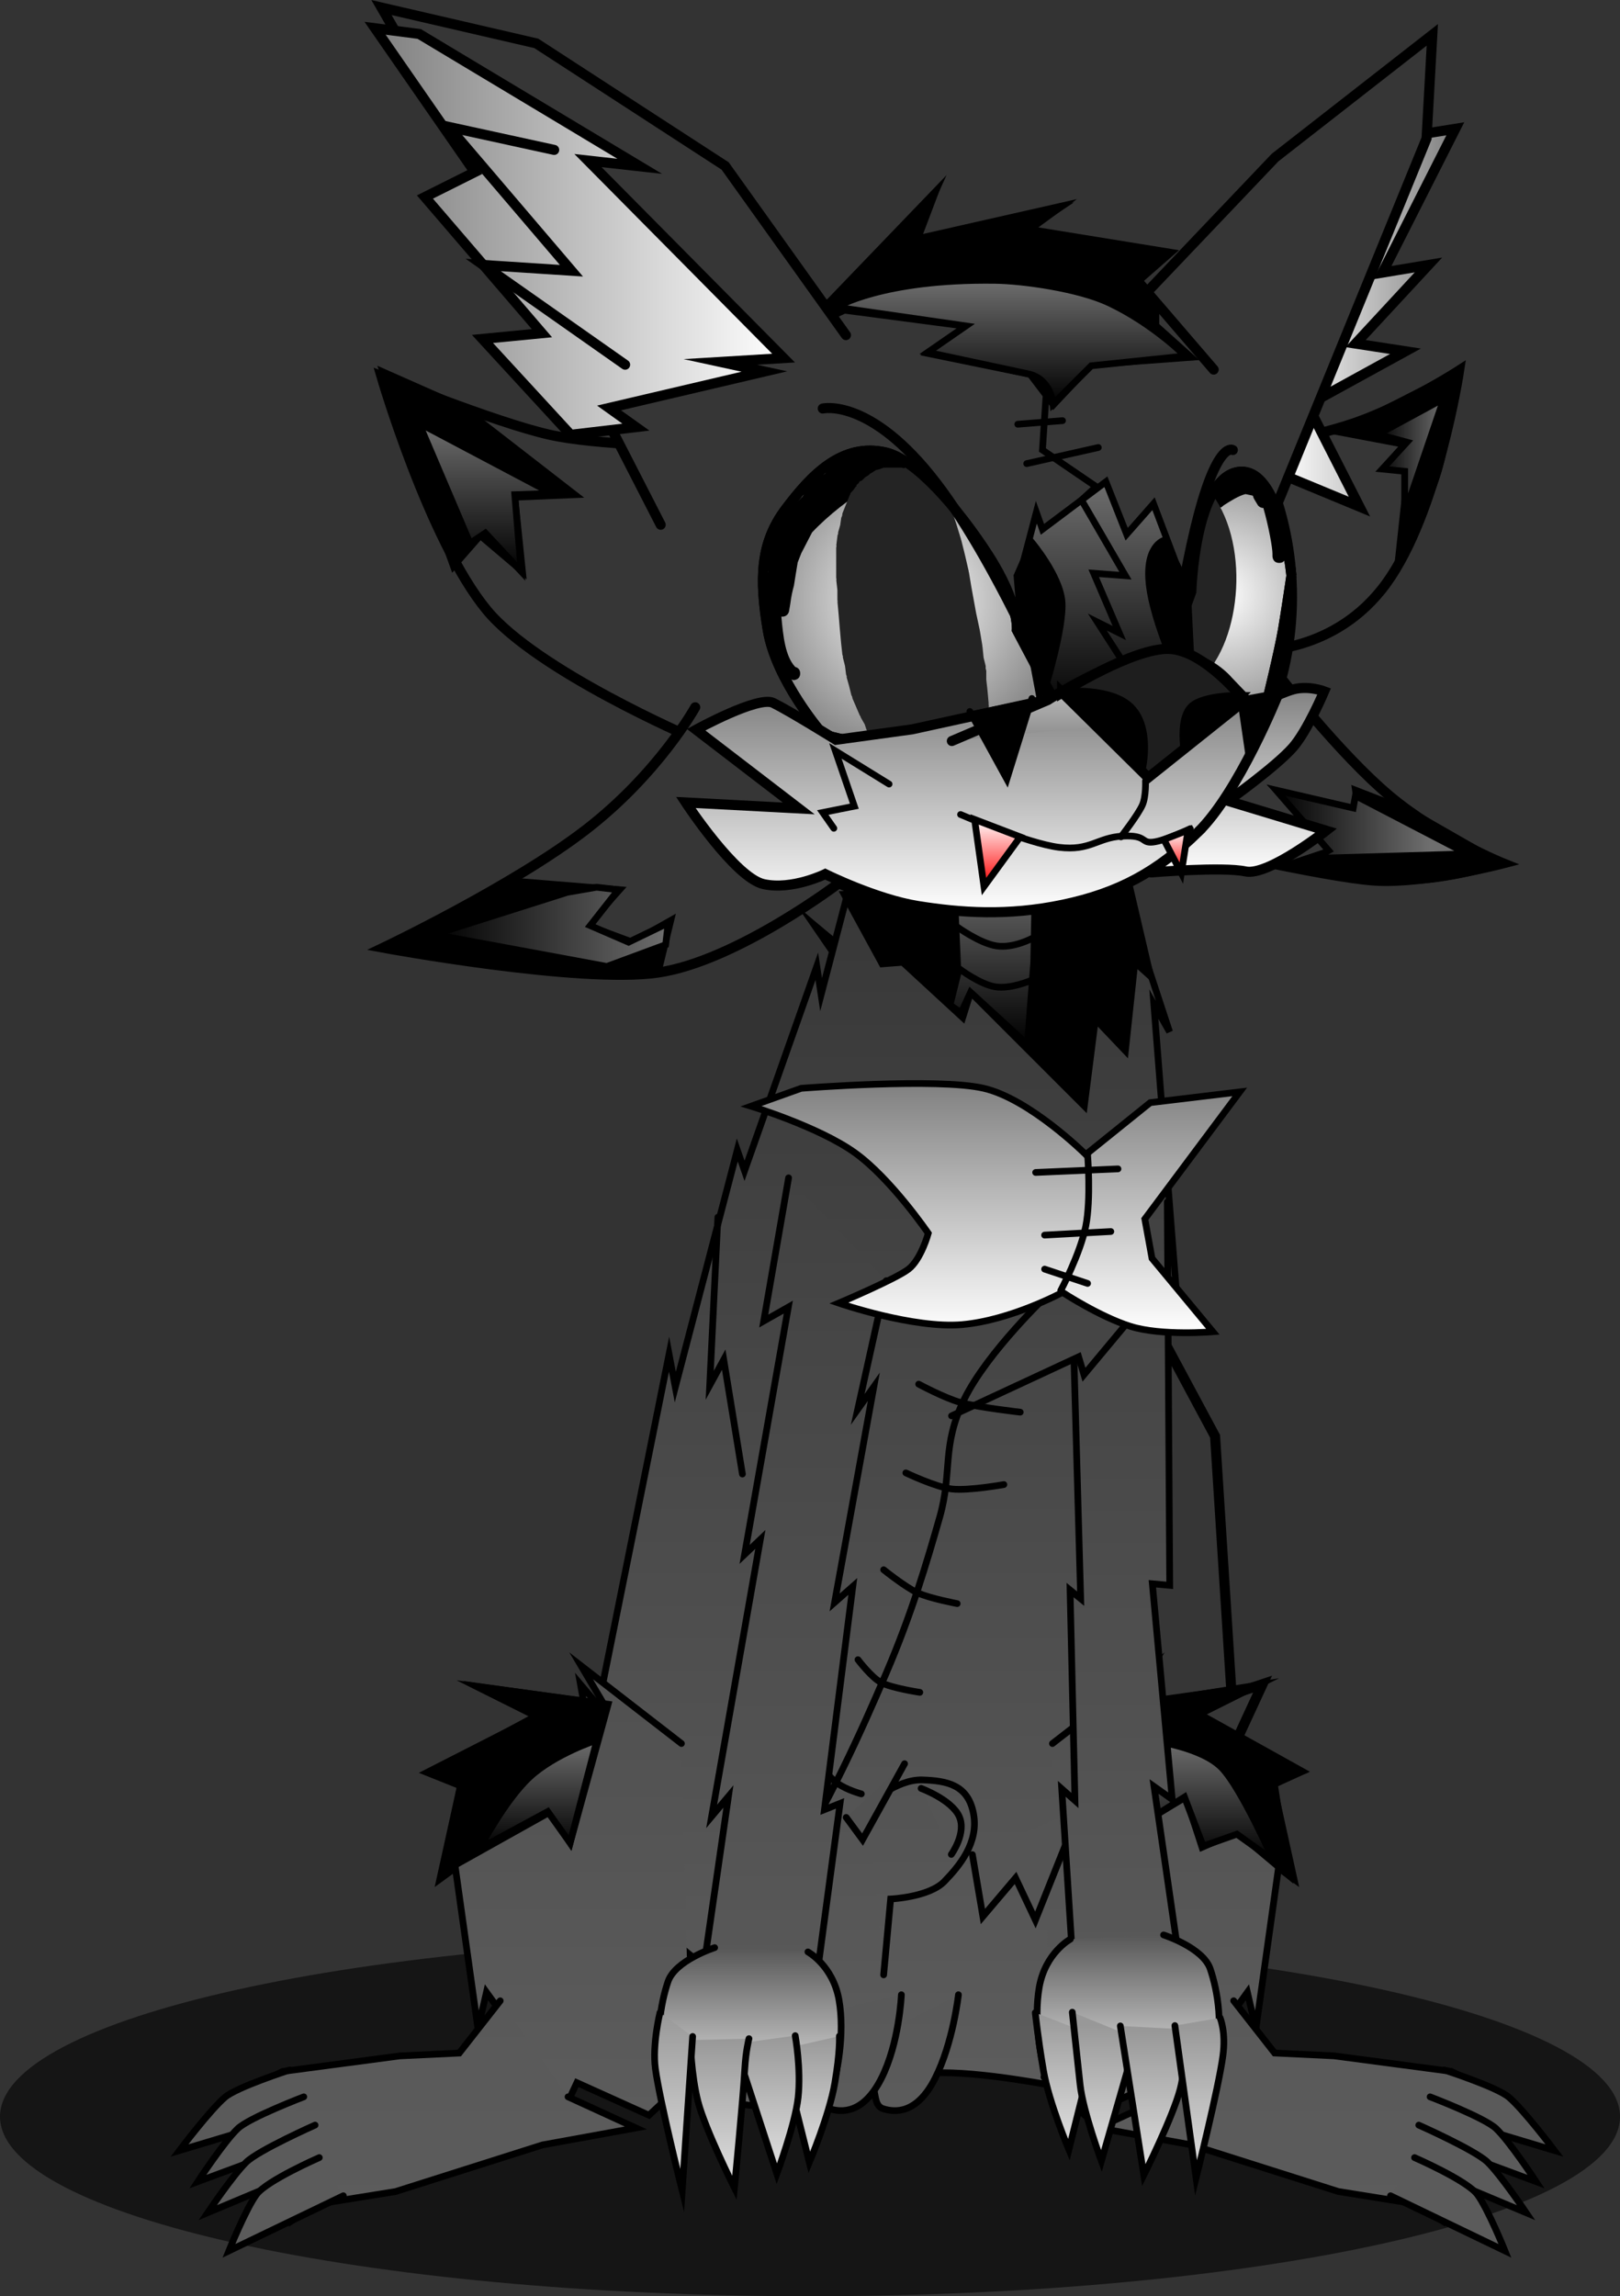 <svg version="1.1" xmlns="http://www.w3.org/2000/svg" xmlns:xlink="http://www.w3.org/1999/xlink" width="60.339" height="85.519" viewBox="0,0,60.339,85.519"><rect x="0" y="0" width="60.339" height="85.519" fill="#333333" stroke="none"/><defs><linearGradient x1="219.819" y1="195.826" x2="220.765" y2="202.287" gradientUnits="userSpaceOnUse" id="color-1"><stop offset="0" stop-color="#6e6e6e"/><stop offset="1" stop-color="#000000"/></linearGradient><linearGradient x1="214.643" y1="176.951" x2="221.284" y2="185.198" gradientUnits="userSpaceOnUse" id="color-2"><stop offset="0" stop-color="#6e6e6e"/><stop offset="1" stop-color="#000000"/></linearGradient><linearGradient x1="224.274" y1="206.867" x2="217.809" y2="205.955" gradientUnits="userSpaceOnUse" id="color-3"><stop offset="0" stop-color="#6e6e6e"/><stop offset="1" stop-color="#000000"/></linearGradient><linearGradient x1="213.966" y1="168.647" x2="213.966" y2="215.558" gradientUnits="userSpaceOnUse" id="color-4"><stop offset="0" stop-color="#363636"/><stop offset="1" stop-color="#5d5d5d"/></linearGradient><linearGradient x1="224.907" y1="199.142" x2="224.907" y2="215.879" gradientUnits="userSpaceOnUse" id="color-5"><stop offset="0" stop-color="#505050"/><stop offset="1" stop-color="#5c5c5c"/></linearGradient><linearGradient x1="226.005" y1="201.944" x2="226.005" y2="206.379" gradientUnits="userSpaceOnUse" id="color-6"><stop offset="0" stop-color="#6e6e6e"/><stop offset="1" stop-color="#000000"/></linearGradient><linearGradient x1="229.237" y1="211.616" x2="229.237" y2="219.827" gradientUnits="userSpaceOnUse" id="color-7"><stop offset="0" stop-color="#595959"/><stop offset="1" stop-color="#5c5c5c"/></linearGradient><linearGradient x1="222.918" y1="181.862" x2="222.918" y2="209.679" gradientUnits="userSpaceOnUse" id="color-8"><stop offset="0" stop-color="#414141"/><stop offset="1" stop-color="#585858"/></linearGradient><linearGradient x1="223.253" y1="209.165" x2="223.253" y2="215.533" gradientUnits="userSpaceOnUse" id="color-9"><stop offset="0" stop-color="#575757"/><stop offset="1" stop-color="#ffffff"/></linearGradient><linearGradient x1="220.947" y1="212.06" x2="220.947" y2="217.165" gradientUnits="userSpaceOnUse" id="color-10"><stop offset="0" stop-color="#989898"/><stop offset="1" stop-color="#e3e3e3"/></linearGradient><linearGradient x1="222.488" y1="212.509" x2="222.488" y2="217.586" gradientUnits="userSpaceOnUse" id="color-11"><stop offset="0" stop-color="#989898"/><stop offset="1" stop-color="#e3e3e3"/></linearGradient><linearGradient x1="224.166" y1="212.754" x2="224.166" y2="218.112" gradientUnits="userSpaceOnUse" id="color-12"><stop offset="0" stop-color="#989898"/><stop offset="1" stop-color="#e3e3e3"/></linearGradient><linearGradient x1="225.912" y1="212.519" x2="225.912" y2="218.218" gradientUnits="userSpaceOnUse" id="color-13"><stop offset="0" stop-color="#989898"/><stop offset="1" stop-color="#e3e3e3"/></linearGradient><linearGradient x1="215.088" y1="211.392" x2="215.088" y2="215.774" gradientUnits="userSpaceOnUse" id="color-14"><stop offset="0" stop-color="#595959"/><stop offset="1" stop-color="#5b5b5b"/></linearGradient><linearGradient x1="212.902" y1="211.392" x2="212.902" y2="215.774" gradientUnits="userSpaceOnUse" id="color-15"><stop offset="0" stop-color="#595959"/><stop offset="1" stop-color="#5b5b5b"/></linearGradient><linearGradient x1="215.556" y1="203.39" x2="215.556" y2="210.652" gradientUnits="userSpaceOnUse" id="color-16"><stop offset="0" stop-color="#535353"/><stop offset="1" stop-color="#595959"/></linearGradient><linearGradient x1="228.762" y1="167.798" x2="234.47" y2="167.798" gradientUnits="userSpaceOnUse" id="color-17"><stop offset="0" stop-color="#000000"/><stop offset="1" stop-color="#6e6e6e"/></linearGradient><linearGradient x1="232.554" y1="154.089" x2="235.012" y2="154.089" gradientUnits="userSpaceOnUse" id="color-18"><stop offset="0" stop-color="#000000"/><stop offset="1" stop-color="#6e6e6e"/></linearGradient><radialGradient cx="226.744" cy="159.271" r="4.606" gradientUnits="userSpaceOnUse" id="color-19"><stop offset="0" stop-color="#ffffff"/><stop offset="1" stop-color="#959595"/></radialGradient><linearGradient x1="228.94" y1="148.933" x2="235.44" y2="148.933" gradientUnits="userSpaceOnUse" id="color-20"><stop offset="0" stop-color="#ffffff"/><stop offset="1" stop-color="#808080"/></linearGradient><radialGradient cx="215.13" cy="159.433" r="5.55" gradientUnits="userSpaceOnUse" id="color-21"><stop offset="0" stop-color="#ffffff"/><stop offset="1" stop-color="#8d8d8d"/></radialGradient><linearGradient x1="222.403" y1="155.042" x2="222.403" y2="163.861" gradientUnits="userSpaceOnUse" id="color-22"><stop offset="0" stop-color="#6e6e6e"/><stop offset="1" stop-color="#000000"/></linearGradient><linearGradient x1="218.88" y1="147.54" x2="218.88" y2="152.141" gradientUnits="userSpaceOnUse" id="color-23"><stop offset="0" stop-color="#6e6e6e"/><stop offset="1" stop-color="#000000"/></linearGradient><linearGradient x1="199.313" y1="152.857" x2="199.313" y2="158.38" gradientUnits="userSpaceOnUse" id="color-24"><stop offset="0" stop-color="#6e6e6e"/><stop offset="1" stop-color="#000000"/></linearGradient><linearGradient x1="195.206" y1="145.722" x2="210.421" y2="145.722" gradientUnits="userSpaceOnUse" id="color-25"><stop offset="0" stop-color="#808080"/><stop offset="1" stop-color="#ffffff"/></linearGradient><linearGradient x1="218.209" y1="169.645" x2="218.209" y2="175.998" gradientUnits="userSpaceOnUse" id="color-26"><stop offset="0" stop-color="#6e6e6e"/><stop offset="1" stop-color="#000000"/></linearGradient><linearGradient x1="197.408" y1="171.619" x2="206.123" y2="171.619" gradientUnits="userSpaceOnUse" id="color-27"><stop offset="0" stop-color="#000000"/><stop offset="1" stop-color="#6e6e6e"/></linearGradient><linearGradient x1="202.142" y1="199.142" x2="202.142" y2="215.879" gradientUnits="userSpaceOnUse" id="color-28"><stop offset="0" stop-color="#505050"/><stop offset="1" stop-color="#5c5c5c"/></linearGradient><linearGradient x1="201.281" y1="201.906" x2="201.281" y2="205.947" gradientUnits="userSpaceOnUse" id="color-29"><stop offset="0" stop-color="#6e6e6e"/><stop offset="1" stop-color="#000000"/></linearGradient><linearGradient x1="197.813" y1="211.616" x2="197.813" y2="219.827" gradientUnits="userSpaceOnUse" id="color-30"><stop offset="0" stop-color="#595959"/><stop offset="1" stop-color="#5c5c5c"/></linearGradient><linearGradient x1="210.86" y1="180.967" x2="210.86" y2="210.167" gradientUnits="userSpaceOnUse" id="color-31"><stop offset="0" stop-color="#414141"/><stop offset="1" stop-color="#585858"/></linearGradient><linearGradient x1="209.174" y1="209.639" x2="209.174" y2="216.007" gradientUnits="userSpaceOnUse" id="color-32"><stop offset="0" stop-color="#575757"/><stop offset="1" stop-color="#ffffff"/></linearGradient><linearGradient x1="211.414" y1="212.933" x2="211.414" y2="217.639" gradientUnits="userSpaceOnUse" id="color-33"><stop offset="0" stop-color="#989898"/><stop offset="1" stop-color="#e3e3e3"/></linearGradient><linearGradient x1="209.793" y1="212.916" x2="209.793" y2="218.06" gradientUnits="userSpaceOnUse" id="color-34"><stop offset="0" stop-color="#989898"/><stop offset="1" stop-color="#e3e3e3"/></linearGradient><linearGradient x1="208.038" y1="213.028" x2="208.038" y2="218.586" gradientUnits="userSpaceOnUse" id="color-35"><stop offset="0" stop-color="#989898"/><stop offset="1" stop-color="#e3e3e3"/></linearGradient><linearGradient x1="206.324" y1="212.06" x2="206.324" y2="218.691" gradientUnits="userSpaceOnUse" id="color-36"><stop offset="0" stop-color="#989898"/><stop offset="1" stop-color="#e3e3e3"/></linearGradient><linearGradient x1="218.309" y1="177.456" x2="218.309" y2="186.737" gradientUnits="userSpaceOnUse" id="color-37"><stop offset="0" stop-color="#808080"/><stop offset="1" stop-color="#ffffff"/></linearGradient><linearGradient x1="227.878" y1="162.722" x2="227.878" y2="169.68" gradientUnits="userSpaceOnUse" id="color-38"><stop offset="0" stop-color="#808080"/><stop offset="1" stop-color="#ffffff"/></linearGradient><linearGradient x1="217.804" y1="162.939" x2="217.804" y2="171.076" gradientUnits="userSpaceOnUse" id="color-39"><stop offset="0" stop-color="#808080"/><stop offset="1" stop-color="#ffffff"/></linearGradient><linearGradient x1="222.354" y1="161.44" x2="222.354" y2="164.698" gradientUnits="userSpaceOnUse" id="color-40"><stop offset="0" stop-color="#dadada"/><stop offset="1" stop-color="#8b8b8b"/></linearGradient><linearGradient x1="218.385" y1="167.619" x2="218.385" y2="170.119" gradientUnits="userSpaceOnUse" id="color-41"><stop offset="0" stop-color="#ffffff"/><stop offset="1" stop-color="#ff0000"/></linearGradient><linearGradient x1="225.035" y1="168.019" x2="225.035" y2="169.619" gradientUnits="userSpaceOnUse" id="color-42"><stop offset="0" stop-color="#ffffff"/><stop offset="1" stop-color="#ff0000"/></linearGradient></defs><g transform="translate(-181.235,-137.1)"><g data-paper-data="{&quot;isPaintingLayer&quot;:true}" fill-rule="nonzero" stroke-linejoin="miter" stroke-miterlimit="10" stroke-dasharray="" stroke-dashoffset="0" style="mix-blend-mode: normal"><path d="" fill="#1e1e1e" stroke="#000000" stroke-width="0.25" stroke-linecap="round"/><path d="" fill="#000000" stroke="#000000" stroke-width="0.25" stroke-linecap="round"/><g><g data-paper-data="{&quot;index&quot;:null}" stroke="#000000" stroke-linecap="round"><path d="M213.107,203.441l3.231,-2.385l3.308,-6.846l0.154,0.846l-1.077,-10.077l-5.154,-10.615l-1.692,-2.462l5.615,4.769l5.615,7.615l3.385,6.308l0.615,9.615l1.154,-0.385l-3.308,7.154l1,0.231l-6.385,2.692l1.538,0.769l-5.692,-0.077" fill="#363636" stroke-width="0.375"/><path d="M222.136,194.803l0.236,3.235l-0.981,0.203l0.024,2.196l-1.371,0.379l-1.831,2.111l-3.243,-0.884l1.23,-0.977l2.241,-4.296l0.96,-1.962l0.983,1.023z" fill="#000000" stroke-width="0.25"/><path d="M218.193,202.891l-2.064,-0.494c0,0 3.034,-3.041 3.673,-4.25c0.269,-0.509 1.015,-2.608 1.015,-2.608l1.407,-0.746l0.173,3.212l-0.923,0.195l-0.083,2.271l-1.322,0.312z" fill="url(#color-1)" stroke-width="0.25"/><path d="M220.453,197.346c0,0 0.942,0.125 1.172,0.246c0.241,0.127 0.398,0.497 0.398,0.497" fill="none" stroke-width="0.25"/><path d="M219.729,198.663c0,0 0.604,0.162 0.87,0.297c0.247,0.126 0.672,0.488 0.672,0.488" fill="none" stroke-width="0.25"/><path d="M218.409,200.202l1.394,0.59" fill="none" stroke-width="0.25"/><path d="M220.552,180.35l1.273,4.488l-2.127,-1.61l0.225,1.405l-1.675,-0.875c0,0 -1.733,-2.949 -2.405,-4.632c-0.672,-1.683 -3.756,-7.137 -3.756,-7.137c0,0 3.806,3.105 5.09,4.356c1.284,1.251 3.375,4.004 3.375,4.004z" fill="#000000" stroke-width="0.25"/><path d="M218.47,184.141c0,0 -0.167,-1.535 -0.517,-2.487c-0.537,-1.464 -2.394,-5.441 -2.394,-5.441l5.662,6.468l0.613,2.074l-2.145,-1.445l0.114,1.267z" fill="url(#color-2)" stroke-width="0.25"/><path d="M218.494,183.14c0,0 0.362,-0.672 0.659,-0.874c0.305,-0.207 1.147,-0.354 1.147,-0.354" fill="none" stroke-width="0.25"/><path d="M217.77,180.928c0,0 0.266,-0.5 0.464,-0.62c0.169,-0.102 0.654,-0.054 0.654,-0.054" fill="none" stroke-width="0.25"/><path d="M216.891,178.993c0,0 0.192,-0.175 0.3,-0.236c0.099,-0.056 0.323,-0.116 0.323,-0.116" fill="none" stroke-width="0.25"/><path d="M224.265,206.302l1.029,0.978l-1.957,0.97l-3.977,1.725l1.722,0.697l-5.566,-0.158l0.05,-1.465l3.717,-2.381l0.372,-1.373l2.196,0.013l0.198,-0.982l3.236,0.219z" data-paper-data="{&quot;index&quot;:null}" fill="#000000" stroke-width="0.25"/><path d="M219.316,206.643l0.306,-1.323l2.271,-0.095l0.19,-0.924l2.099,0.317c0,0 -1.72,2.007 -2.228,2.279c-1.205,0.645 -6.384,3.695 -6.384,3.695l0.341,-1.907z" data-paper-data="{&quot;index&quot;:null}" fill="url(#color-3)" stroke-width="0.25"/><path d="M221.999,204.675c0,0 0.372,0.155 0.499,0.396c0.122,0.23 0.253,1.171 0.253,1.171" data-paper-data="{&quot;index&quot;:null}" fill="none" stroke-width="0.25"/><path d="M220.645,205.434c0,0 0.365,0.423 0.491,0.669c0.137,0.265 0.302,0.868 0.302,0.868" data-paper-data="{&quot;index&quot;:null}" fill="none" stroke-width="0.25"/><path d="M219.308,206.909l0.598,1.391" data-paper-data="{&quot;index&quot;:null}" fill="none" stroke-width="0.25"/></g><path d="M241.575,215.932c0,3.694 -13.507,6.688 -30.17,6.688c-16.662,0 -30.17,-2.994 -30.17,-6.688c0,-3.694 13.507,-6.688 30.17,-6.688c16.662,0 30.17,2.994 30.17,6.688z" fill-opacity="0.595" fill="#000000" stroke="none" stroke-width="0" stroke-linecap="butt"/><g stroke="#000000" stroke-width="0.25" stroke-linecap="round"><path d="M220.792,214.841c0,0 -3.114,-0.629 -4.798,-0.534c-2.12,0.119 -4.2,1.554 -6.918,1.194c-2.718,-0.36 -4.74,-2.684 -4.74,-2.684l0.909,0.298l-2.389,-13.281l0.667,0.789l2.632,-13.088l0.232,1.228l2.309,-8.832l0.27,0.775l2.691,-7.618l0.161,1.056l1.06,-4.046c0,0 3.862,-1.417 5.668,-1.453c1.487,-0.03 4.398,1.253 4.398,1.253l1.853,5.632l-0.586,-1.032l0.867,11.067l-0.804,-0.842l-0.719,12.081l-0.379,-0.621l0.337,6.726l-0.368,-0.786l-0.049,2.635" fill="url(#color-4)"/><g fill="none"><path d="M220.278,185.304c0,0 -2.274,2.155 -3.13,3.913c-0.856,1.758 -0.43,2.697 -0.913,4.391c-0.483,1.694 -1.051,3.617 -2,5.826c-0.949,2.209 -2.076,4.714 -3.783,7.522c-1.707,2.808 -4.913,6.783 -4.913,6.783"/><path d="M219.235,189.695c0,0 -1.565,-0.178 -2.226,-0.361c-0.593,-0.164 -1.557,-0.683 -1.557,-0.683"/><path d="M218.626,192.391c0,0 -1.324,0.239 -1.945,0.165c-0.596,-0.071 -1.707,-0.6 -1.707,-0.6"/><path d="M216.887,196.825c0,0 -1.022,-0.193 -1.474,-0.401c-0.461,-0.212 -1.265,-0.86 -1.265,-0.86"/><path d="M215.495,200.13c0,0 -1.045,-0.156 -1.447,-0.368c-0.362,-0.191 -0.857,-0.849 -0.857,-0.849"/><path d="M213.316,203.912c0,0 -0.535,-0.143 -0.883,-0.39c-0.399,-0.284 -1.111,-1.219 -1.111,-1.219"/><path d="M211.582,207.956c0,0 -1.032,-0.396 -1.411,-0.705c-0.322,-0.263 -0.72,-1.034 -0.72,-1.034"/><path d="M209.626,210.912c0,0 -1.211,-0.099 -1.706,-0.331c-0.6,-0.281 -1.641,-1.234 -1.641,-1.234"/><path d="M207.322,213.26c0,0 -0.686,-0.08 -0.979,-0.32c-0.399,-0.327 -1.195,-1.462 -1.195,-1.462"/></g></g><g stroke="#000000" stroke-width="0.25" stroke-linecap="round"><path d="M220.434,202.037l3.737,-2.895l-0.842,1.421l4.526,-0.632l-2.053,1.053l3.895,2.105l-1.053,0.421l0.789,3.579l-0.579,-0.421l-0.842,6l-0.316,-1.368l-3,4.158l-0.368,-0.789l-2.684,1.211l-1.526,-1.421" fill="url(#color-5)"/><g><path d="M229.234,206.949l-1.93,-1.62l-1.298,0.572l-0.609,-1.87l-2.174,1.304l1.348,-4.913l3.522,-0.565l-2.174,1.087l3.826,2.13l-1.043,0.478z" fill="#000000"/><path d="M224.223,201.944c0,0 1.788,0.237 2.522,1c0.734,0.763 1.913,3.435 1.913,3.435l-1.353,-0.967l-1.256,0.445l-0.696,-1.826l-2,1.261z" fill="url(#color-6)"/></g><g><path d="M227.184,211.616l1.526,1.947l2.211,0.105l4.368,0.579l1.053,0.526l-1.368,5.053l-0.947,-0.632l-2.947,-0.474l-5.474,-1.737l-3.474,-0.632l2.526,-1.158" fill="url(#color-7)"/><path d="M235.027,214.195c0,0 1.959,0.634 2.404,1.011c0.563,0.477 1.702,1.989 1.702,1.989l-3.158,-0.947" fill="#5a5a5a"/><path d="M234.5,215.195c0,0 2.023,0.771 2.456,1.18c0.517,0.489 1.492,1.978 1.492,1.978l-2.842,-1.053" fill="#5b5b5b"/><path d="M234.079,216.248c0,0 2.109,0.936 2.565,1.383c0.504,0.495 1.435,1.88 1.435,1.88l-3.263,-1.368" fill="#5b5b5b"/><path d="M233.921,217.458c0,0 1.956,0.852 2.341,1.375c0.403,0.547 1.027,2.099 1.027,2.099l-4.263,-2.053" fill="#5b5b5b"/></g></g><path d="M221.452,204.478l-1.652,4.13l-0.739,-1.565l-1.217,1.435l-0.391,-2.304" fill="#555555" stroke="#000000" stroke-width="0.25" stroke-linecap="round"/><g stroke="#000000" stroke-width="0.25" stroke-linecap="round"><path d="M224.713,181.862l0.09,14.283l-0.647,-0.059l0.74,8.032l-0.677,-0.481l0.839,5.793l-3.898,0.249l-0.379,-5.956l0.492,0.436l-0.182,-7.839l0.395,0.321l-0.248,-8.843" data-paper-data="{&quot;index&quot;:null}" fill="url(#color-8)"/><path d="M224.574,209.165c0,0 1.466,0.47 1.737,1.263c0.27,0.793 0.538,2.214 0.105,3.526c-0.432,1.312 -1.34,-0.021 -1.34,-0.021l-3.712,-0.305c0,0 -0.973,1.327 -1.158,0.8c-0.185,-0.527 -0.488,-2.035 -0.263,-3.316c0.224,-1.28 1.158,-1.789 1.158,-1.789" data-paper-data="{&quot;index&quot;:null}" fill="url(#color-9)"/><path d="M222.1,212.954l-1.053,4.211c0,0 -0.742,-1.757 -0.947,-2.947c-0.205,-1.191 -0.305,-2.158 -0.305,-2.158" data-paper-data="{&quot;index&quot;:null}" fill="url(#color-10)"/><path d="M223.57,213.018l-1.312,4.568c0,0 -0.682,-1.84 -0.792,-2.836c-0.118,-1.069 -0.292,-2.708 -0.292,-2.708" data-paper-data="{&quot;index&quot;:null}" fill="url(#color-11)"/><path d="M225.349,212.68c0,0 0.101,1.23 -0.155,2.219c-0.27,1.043 -1.357,3.213 -1.357,3.213l-0.874,-5.558" data-paper-data="{&quot;index&quot;:null}" fill="url(#color-12)"/><path d="M226.679,212.253c0,0 0.226,0.518 0.104,1.417c-0.164,1.215 -0.999,4.548 -0.999,4.548l-0.789,-5.677" data-paper-data="{&quot;index&quot;:null}" fill="url(#color-13)"/></g><path d="M223.276,186.3l-1.667,2l-0.2,-0.667l-4.733,2.2" fill="none" stroke="#000000" stroke-width="0.25" stroke-linecap="round"/><path d="M208.887,191.999l-0.696,-4.261l-0.522,0.957l0.304,-6.261" fill="none" stroke="#000000" stroke-width="0.25" stroke-linecap="round"/><g stroke="#000000" stroke-width="0.25" stroke-linecap="round"><path d="M216.933,211.392c0,0 -0.198,1.796 -0.875,3.125c-0.677,1.329 -1.49,1.256 -1.917,1.125c-0.427,-0.131 -0.204,-0.707 -0.583,-1.292c-0.38,-0.585 -0.333,-1.083 -0.333,-1.083" fill="url(#color-14)"/><path d="M214.808,211.392c0,0 -0.073,1.796 -0.75,3.125c-0.677,1.329 -1.49,1.256 -1.917,1.125c-0.427,-0.131 -0.329,-0.707 -0.708,-1.292c-0.38,-0.585 -0.458,-2.083 -0.458,-2.083" fill="url(#color-15)"/></g><g stroke="#000000" stroke-width="0.25" stroke-linecap="round"><path d="M213.582,204.304c0,0 1.049,-0.942 2,-0.913c0.951,0.029 1.714,0.194 1.913,1.261c0.199,1.067 -0.515,1.933 -1.087,2.522c-0.572,0.589 -2,0.652 -2,0.652l-0.261,2.826" fill="url(#color-16)"/><path d="M215.543,203.707c0,0 1.131,0.418 1.417,1.042c0.286,0.624 -0.292,1.417 -0.292,1.417" fill="#555555"/></g><path d="M214.927,202.788l-1.565,2.826l-0.609,-0.826" fill="#525252" stroke="#000000" stroke-width="0.25" stroke-linecap="round"/><g stroke="#000000" stroke-linecap="round"><path d="M228.869,162.255c0,0 2.261,2.926 4.123,4.486c1.862,1.56 4.234,2.514 4.234,2.514c0,0 -2.905,0.764 -4.786,0.643c-1.881,-0.121 -7.429,-1.429 -7.429,-1.429" fill="#363636" stroke-width="0.375"/><path d="M237.179,169.277c0,0 -2.04,0.66 -3.625,0.625c-1.585,-0.035 -4,-0.708 -4,-0.708l1.5,-0.5l-2.208,-2.125l3,0.792l-0.125,-0.833l2.042,0.792z" fill="#000000" stroke-width="0.25"/><path d="M231.72,166.735l4.167,2.167l-5.667,0.167l0.5,-0.292l-1.958,-2.25l2.875,0.667z" fill="url(#color-17)" stroke-width="0.25"/></g><g stroke="#000000" stroke-linecap="round"><path d="M226.797,153.969c0,0 3.083,-0.484 4.935,-1.131c1.852,-0.647 3.851,-1.94 3.851,-1.94c0,0 -0.793,5.282 -2.714,7.929c-1.921,2.647 -4.857,2.5 -4.857,2.5" fill="#363636" stroke-width="0.375"/><path d="M235.554,150.944c0,0 -0.38,2.408 -0.739,3.67c-0.334,1.177 -1.511,3.455 -1.511,3.455l0.375,-3.458l-0.875,-0.083l0.75,-0.875l-2.417,-0.458z" fill="#000000" stroke-width="0.25"/><path d="M233.637,153.569l-1.083,-0.292l2.458,-1.333l-1.458,4.292v-1.583l-0.833,-0.083z" fill="url(#color-18)" stroke-width="0.25"/></g><path d="M205.757,159.337c0,-6.517 5.283,-11.8 11.8,-11.8c6.517,0 11.8,5.283 11.8,11.8c0,6.517 -5.283,11.8 -11.8,11.8c-6.517,0 -11.8,-5.283 -11.8,-11.8z" fill="#363636" stroke="#000000" stroke-width="0.375" stroke-linecap="butt"/><g><path d="M229.335,158.542c0,0 -0.208,1.403 -0.311,2.001c-0.142,0.827 -0.598,2.681 -0.598,2.681c0,0 -1.5,0.631 -2.133,0.653c-0.695,0.024 -2.14,-0.698 -2.14,-0.698l1.455,-4.045c0,0 0.122,-4.169 1.727,-4.455c1.605,-0.286 2,3.864 2,3.864z" fill="url(#color-19)" stroke="#000000" stroke-width="0.375" stroke-linecap="round"/><path d="M228.88,158.065c-0.25,0 -0.25,-0.25 -0.25,-0.25v-0.091c0.001,-0.223 -0.143,-1.022 -0.339,-1.705c-0.001,0 -0.001,0 -0.002,0c-0.093,0 -0.174,-0.05 -0.217,-0.125l-0.134,-0.223l0.007,-0.004l-0.02,-0.02c-0.005,-0.036 -0.015,-0.065 -0.03,-0.088c-0.092,-0.016 -0.18,-0.043 -0.27,-0.058c-0.251,0.06 -0.602,0.284 -0.825,0.429l-0.017,0.017c-0.029,0.029 -0.066,0.052 -0.107,0.063c-0.012,0.007 -0.022,0.014 -0.032,0.02c0,0 -0.214,0.129 -0.343,-0.086c-0.129,-0.214 0.086,-0.343 0.086,-0.343c0.015,-0.009 0.03,-0.018 0.046,-0.028l0.096,-0.159l0.029,0.017c0.287,-1.065 0.874,-0.97 1.414,-0.406c0.162,0.052 0.301,0.175 0.403,0.402l0.126,0.21c0.024,0.038 0.038,0.084 0.038,0.132c0,0.013 -0.001,0.027 -0.003,0.04c0.345,0.615 0.592,1.351 0.594,1.915v0.091c0,0 0,0.25 -0.25,0.25z" fill="#000000" stroke="none" stroke-width="0.5" stroke-linecap="butt"/></g><g stroke="#000000" stroke-width="0.375" stroke-linecap="round"><path d="M233.654,142.183l1.786,-0.286l-2.714,5.357l1.714,-0.286l-2.714,2.929l1.857,0.286l-3.643,2l1.929,3.786l-2.929,-1.214" fill="url(#color-20)"/><path d="M222.973,149.014l5.753,-6.045l5.857,-4.571l-0.214,3.857l-5.571,13.643" fill="#363636"/></g><g><path d="M211.886,164.45c0,0 -1.739,-1.976 -2.056,-3.889c-0.317,-1.913 -0.279,-3.243 0.667,-4.5c0.946,-1.257 2.094,-2.482 3.722,-2.111c1.105,0.252 2.679,2.038 3.833,3.833c1.154,1.796 1.056,2.778 1.056,2.778l1.5,2.833c0,0 -3.56,1.375 -5.117,1.564c-1.307,0.158 -3.605,-0.508 -3.605,-0.508z" fill="url(#color-21)" stroke="#000000" stroke-width="0.375" stroke-linecap="round"/><path d="M211.126,155.594c0.013,-0.022 0.027,-0.044 0.04,-0.065l0.022,-0.066l0.017,0.006c0.002,-0.004 0.005,-0.007 0.007,-0.011l0.001,-0.047c0.022,-0.023 0.05,-0.05 0.084,-0.079c-0.014,-0.214 0.256,-0.41 0.651,-0.579c0.012,-0.012 0.023,-0.024 0.035,-0.036l0.067,-0.202c0.031,-0.102 0.127,-0.176 0.239,-0.176c0.049,0 0.094,0.014 0.132,0.038c0.087,-0.048 0.176,-0.087 0.269,-0.116c0.214,-0.148 0.433,-0.229 0.653,-0.218c0.078,-0.043 0.155,-0.085 0.23,-0.125l0.22,-0.132c0.038,-0.024 0.084,-0.038 0.132,-0.038c0.054,0 0.103,0.017 0.144,0.046c0.135,0.004 0.242,0.114 0.242,0.25c0,0.011 -0.001,0.021 -0.002,0.032c0.077,0.011 0.146,0.03 0.205,0.057c0.103,-0.012 0.18,-0.018 0.224,-0.017l0.033,0.027l0.006,-0.018l0.267,0.089c0.102,0.031 0.176,0.127 0.176,0.239c0,0.138 -0.112,0.25 -0.25,0.25c-0.013,0 -0.027,-0.001 -0.04,-0.003l-0.314,-0.045l0.007,-0.046c-0.218,0.004 -0.412,0.018 -0.588,0.041c0.186,0.283 -0.226,0.472 -0.527,0.653c-0.583,0.344 -1.398,0.961 -2.027,1.627c-0.132,0.257 -0.269,0.517 -0.401,0.775c-0.046,0.113 -0.091,0.227 -0.134,0.342c-0.053,0.298 -0.094,0.594 -0.141,0.87c-0.062,0.217 -0.105,0.439 -0.133,0.663l-0.003,0.005l0.002,0l-0.045,0.269c-0.018,0.121 -0.122,0.213 -0.247,0.213c-0.014,0 -0.028,-0.001 -0.041,-0.003c0.067,0.74 0.147,1.483 0.516,1.876c0.074,0.019 0.185,0.074 0.185,0.241c0,0.25 -0.25,0.25 -0.25,0.25l-0.222,-0.073c-0.174,-0.187 -0.424,-0.84 -0.595,-1.534c-0.054,-0.021 -0.099,-0.059 -0.127,-0.109l-0.134,-0.223l0.025,-0.015l-0.052,-0.047c-0.005,-0.218 0.005,-0.438 0.04,-0.653c0.007,-0.044 0.017,-0.096 0.029,-0.156c-0.01,-0.278 0.014,-0.568 0.014,-0.758v-0.273c0,-0.072 0.031,-0.137 0.08,-0.183c-0.179,-1.055 0.427,-2.014 1.28,-2.811z" fill="#000000" stroke="none" stroke-width="0.5" stroke-linecap="butt"/></g><path d="M211.115,149.482l4.753,-4.942l-0.714,1.571l5.357,-1.214l-1.071,0.786l5.286,0.857l-1.143,1l2.857,3.325" fill="none" stroke="#000000" stroke-width="0.375" stroke-linecap="round"/><path d="M214.312,164.974c-0.15,0 -0.29,-0.044 -0.408,-0.12l-0.011,-0.001l-0.015,-0.017c-0.104,-0.074 -0.189,-0.174 -0.244,-0.291l-0.084,-0.167l-0.012,-0.053l-0.029,-0.046l-0.067,-0.202l-0.145,-0.254l-0.012,-0.042l-0.026,-0.035l-0.273,-0.636l-0.01,-0.06l-0.029,-0.054l-0.088,-0.352l-0.087,-0.306l-0.002,-0.058l-0.021,-0.055l-0.04,-0.319l-0.08,-0.32v-0.051l-0.018,-0.048l-0.045,-0.409l0.001,-0.008l-0.003,-0.007l-0.045,-0.5l0,-0.003l-0.001,-0.003l-0.045,-0.543l-0.045,-0.497l0.005,-0.034l-0.008,-0.034v-0.368l-0.041,-0.368l0.006,-0.042l-0.01,-0.041v-1.136l0.011,-0.046l-0.006,-0.047l0.045,-0.364l0.021,-0.055l0.002,-0.058l0.077,-0.269l0.038,-0.267l0.034,-0.083l0.012,-0.089l0.273,-0.682l0.022,-0.031l-0.002,-0.029l0.11,-0.121l0.096,-0.133l0.02,-0.003l0.003,-0.052l0.073,-0.063l0.052,-0.081l0.056,-0.011l0.05,-0.042l0.095,-0.095l0.103,-0.062l0.092,-0.078l0.049,-0.025l0.098,-0.065l0.028,-0.01l0.013,-0.022l0.164,-0.041l0.159,-0.057l0.023,0.011l0.029,-0.007h0.591l0.09,0.022h0.007l0.024,-0.012l0.004,-0.007l0.021,-0.005l0.019,-0.009l0.038,-0.009l0.007,-0.004l0.006,0.002l0.117,-0.026l0.167,-0.042h0.021l0.021,-0.005l0.004,0.002l0.004,-0.002l0.021,0.005h0.021l0.167,0.042l0.168,0.037l0.019,0.009l0.021,0.005l0.004,0.007l0.047,0.024l0.135,0.116l0.057,0.014l0.04,0.069l0.061,0.052l0.003,0.059l0.089,0.154l0.142,0.496l0.224,0.353l0.029,0.088l0.05,0.078l0.182,0.545l0.001,0.009l0.005,0.008l0.182,0.591l0.001,0.021l0.01,0.018l0.136,0.545v0.007l0.003,0.006l0.136,0.591l-0,0.024l0.009,0.022l0.09,0.54l0.179,0.983l0.134,0.625l-0.001,0.018l0.007,0.016l0.091,0.545l-0.002,0.025l0.008,0.024l0.04,0.4l0.078,0.311v0.092l0.022,0.09v0.322l0.041,0.368l-0.001,0.008l0.003,0.007l0.045,0.5l-0.005,0.034l0.008,0.034v1.045l-0.018,0.072l0.004,0.075l-0.031,0.154v0.062l-0.094,0.375l-0.076,0.043l-0.017,0.086l-0.326,0.208l-0.136,0.045l-0.061,0.005l-0.028,0.025l-0.035,-0.003v0.307l-0.094,0.375l-0.026,0.015l-0.002,0.03l-0.293,0.252l-0.047,0.024l-0.004,0.007l-0.021,0.005l-0.019,0.009l-0.168,0.037l-0.167,0.042h-0.021l-0.021,0.005l-0.004,-0.002l-0.004,0.002l-0.021,-0.005h-0.021l-0.167,-0.042l-0.168,-0.037l-0.019,-0.009l-0.021,-0.005l-0.004,-0.007l-0.138,-0.069l-0.092,-0.078l-0.103,-0.062l-0.091,-0.091l-0.038,-0.064l-0.055,-0.05l-0.182,-0.273l-0.011,-0.032l-0.023,-0.025l-0.273,-0.5l-0.006,-0.023l-0.015,-0.019l-0.192,-0.411c-0.116,0.074 -0.254,0.116 -0.401,0.116z" fill="#242424" stroke="none" stroke-width="0.5" stroke-linecap="butt"/><path d="M226.493,161.737c-0.363,0.578 0.537,2.737 -0.962,2.737c-0.948,0 -3.563,-8.557 -1.027,-9.825c0.13,-0.109 0.298,-0.175 0.482,-0.175c0.236,0 0.446,0.109 0.584,0.279c2.052,1.291 2.137,5.054 0.923,6.984z" fill="#242424" stroke="none" stroke-width="0.5" stroke-linecap="butt"/><g stroke="#000000" stroke-linecap="round"><g><path d="M227.153,153.861c0,0 -0.541,-0.36 -1.273,2.409c-0.731,2.769 -1.273,7.227 -1.273,7.227l-3.636,0.682c0,0 -2.416,-5.897 -4.864,-9.091c-2.447,-3.194 -4.227,-2.773 -4.227,-2.773" fill="#363636" stroke-width="0.375"/><g stroke-width="0.25"><path d="M219.153,158.77l0.682,-2.591l0.227,0.636l2.364,-1.773l0.773,1.955l1,-1.136l1.273,3.364l0.182,3.636l-5.545,1z" fill="url(#color-22)"/><path d="M219.662,157.297c0,0 1.043,1.239 1.127,2.2c0.084,0.961 -0.645,3.301 -0.645,3.301l-0.94,-3.165l-0.091,-1.087z" fill="#000000"/><path d="M225.471,162.997c0,0 -1.165,-2.334 -1.409,-3.955c-0.244,-1.62 0.539,-1.821 0.539,-1.821l0.583,1.139z" fill="#000000"/></g></g><g fill="none" stroke-width="0.25"><path d="M223.835,162.951l-1.727,-2.682l0.818,0.409l-0.955,-2.227l1.182,0.091l-1.636,-2.818l0.545,-0.5l-2,-1.364l0.136,-2.045"/><path d="M219.143,152.9l1.667,-0.133"/><path d="M219.476,154.367l2.667,-0.6"/></g></g><path d="M229.335,158.542c0,0 -0.208,1.403 -0.311,2.001c-0.142,0.827 -0.598,2.681 -0.598,2.681c0,0 -1.5,0.631 -2.133,0.653c-0.695,0.024 -2.14,-0.698 -2.14,-0.698l1.455,-4.045c0,0 0.122,-4.169 1.727,-4.455c1.605,-0.286 2,3.864 2,3.864z" fill="none" stroke="#000000" stroke-width="0.375" stroke-linecap="round"/><g stroke="#000000" stroke-width="0.25" stroke-linecap="round"><path d="M216.016,144.406l-0.636,1.682l5.227,-1.182l-1.227,0.818l5.136,0.909l-0.955,0.773l0.727,0.955v0.864l1.318,1.182l-3.727,0.273l-1.409,1.5l-0.864,-1.136l-3.773,-0.773l1.545,-1l-5.182,-0.682z" fill="#000000"/><path d="M212.38,148.542c0,0 1.694,-1.054 5.909,-1c1.056,0.014 3.128,0.305 4.258,0.84c1.649,0.782 2.833,1.978 2.833,1.978l-3.5,0.364l-1.42,1.416c0,0 -0.078,-0.932 -0.924,-1.114c-1.308,-0.28 -3.747,-0.803 -3.747,-0.803l1.424,-0.984z" fill="url(#color-23)"/></g><path d="M211.886,164.45c0,0 -1.739,-1.976 -2.056,-3.889c-0.317,-1.913 -0.279,-3.243 0.667,-4.5c0.946,-1.257 2.094,-2.482 3.722,-2.111c1.105,0.252 2.679,2.038 3.833,3.833c1.154,1.796 1.056,2.778 1.056,2.778l1.5,2.833c0,0 -3.56,1.375 -5.117,1.564c-1.307,0.158 -3.605,-0.508 -3.605,-0.508z" fill="none" stroke="#000000" stroke-width="0.375" stroke-linecap="round"/><g stroke="#000000" stroke-linecap="round"><path d="M206.992,164.566c0,0 -5.755,-2.476 -7.623,-4.74c-2.151,-2.606 -3.929,-8.714 -3.929,-8.714c0,0 4.233,1.718 6.24,2.174c1.796,0.407 5.24,0.43 5.24,0.43" fill="#363636" stroke-width="0.375"/><path d="M198.408,152.238l4.238,3.286l-2.238,0.095l0.286,2.762l-1.571,-1.333l-1,1.143l-2.619,-7.238z" fill="#000000" stroke-width="0.25"/><path d="M199.313,156.952l-0.571,0.381l-1.905,-4.476l4.952,2.619l-1.381,0.048l0.238,2.857z" fill="url(#color-24)" stroke-width="0.25"/></g><g stroke="#000000" stroke-width="0.375" stroke-linecap="round"><path d="M205.843,156.644l-5.664,-11.045l-4.736,-8.218l5.768,1.335l7.032,4.565l4.5,6.3" fill="#363636"/><path d="M196.849,138.365l8.214,4.929l-1.929,-0.214l7.286,7.357l-2.357,0.143l1.643,0.357l-5.786,1.357l1,0.714l-2.429,0.286l-3.286,-3.571l2.214,-0.214l-4.357,-5.071l1.857,-0.929l-3.714,-5.357z" fill="url(#color-25)"/><path d="M204.518,150.683l-5.286,-3.714l3.286,0.214l-4.571,-5.357l3.929,0.857" fill="none"/></g><g stroke="#000000" stroke-width="0.25" stroke-linecap="round"><path d="M223.268,169.94l0.824,3.529l-0.588,-0.529l-0.353,3.294l-1.118,-1.176l-0.412,3.235l-4.235,-4.235l-0.294,0.941l-2.235,-2.059l-0.765,0.059l-1.412,-2.588z" fill="#000000"/><g><path d="M216.679,169.645l3.118,0.118l-0.059,3.176l-0.235,3.059l-2.118,-1.941l-0.353,0.765l-0.412,-0.294l0.294,-1.176l-0.118,-2.765z" fill="url(#color-26)"/><path d="M219.687,172.044c0,0 -0.701,0.382 -1.333,0.286c-0.633,-0.097 -1.476,-0.714 -1.476,-0.714" fill="none"/><path d="M219.734,170.759c0,0 -0.74,0.295 -1.381,0.19c-0.641,-0.105 -1.524,-0.667 -1.524,-0.667" fill="none"/><path d="M219.639,173.616c0,0 -0.759,0.33 -1.333,0.238c-0.574,-0.092 -1.333,-0.667 -1.333,-0.667" fill="none"/></g></g><g stroke="#000000" stroke-linecap="round"><path d="M212.512,169.969c0,0 -3.861,2.939 -6.786,3.357c-2.925,0.418 -10.214,-0.929 -10.214,-0.929c0,0 4.821,-2.296 7.538,-4.391c2.717,-2.094 4.079,-4.564 4.079,-4.564" fill="#363636" stroke-width="0.375"/><path d="M200.218,169.904l4.095,0.333l-1.19,1.333l1.667,0.619l1.429,-0.81l-0.476,1.952l-10.095,-0.905z" fill="#000000" stroke-width="0.25"/><path d="M206.028,172.285l-2.19,0.81l-6.429,-1.19l4.952,-1.571l1.095,-0.19l0.81,0.095l-1.048,1.333l1.429,0.619l1.476,-0.714z" fill="url(#color-27)" stroke-width="0.25"/></g><g stroke="#000000" stroke-width="0.25" stroke-linecap="round"><path d="M206.932,214.458l-1.526,1.421l-2.684,-1.211l-0.368,0.789l-3,-4.158l-0.316,1.368l-0.842,-6l-0.579,0.421l0.789,-3.579l-1.053,-0.421l3.895,-2.105l-2.053,-1.053l4.526,0.632l-0.842,-1.421l3.737,2.895" fill="url(#color-28)"/><path d="M198.386,203.614l-1.25,-0.5l4.083,-2.083l-2.25,-1.125l4.917,0.667l-1.417,5.167l-0.765,-1.144l-3.933,2.2z" fill="#000000"/><path d="M199.094,205.947c0,0 0.941,-1.803 1.875,-2.667c0.934,-0.863 2.5,-1.375 2.5,-1.375l-1,3.833l-0.833,-1.167z" fill="url(#color-29)"/><g><path d="M202.392,215.195l2.526,1.158l-3.474,0.632l-5.474,1.737l-2.947,0.474l-0.947,0.632l-1.368,-5.053l1.053,-0.526l4.368,-0.579l2.211,-0.105l1.526,-1.947" fill="url(#color-30)"/><path d="M191.076,216.248l-3.158,0.947c0,0 1.139,-1.512 1.702,-1.989c0.444,-0.377 2.404,-1.011 2.404,-1.011" fill="#5a5a5a"/><path d="M191.444,217.3l-2.842,1.053c0,0 0.975,-1.489 1.492,-1.978c0.433,-0.409 2.456,-1.18 2.456,-1.18" fill="#5b5b5b"/><path d="M192.234,218.142l-3.263,1.368c0,0 0.931,-1.385 1.435,-1.88c0.456,-0.447 2.565,-1.383 2.565,-1.383" fill="#5b5b5b"/><path d="M194.023,218.879l-4.263,2.053c0,0 0.624,-1.552 1.027,-2.099c0.385,-0.522 2.341,-1.375 2.341,-1.375" fill="#5b5b5b"/></g></g><g stroke="#000000" stroke-width="0.25" stroke-linecap="round"><path d="M214.244,184.799l-1.063,4.793l0.6,-0.842l-1.46,8.032l0.677,-0.596l-1.056,8.312l0.582,-0.232l-0.782,5.835l-4.267,0.067l0.891,-6.161l-0.625,0.744l1.814,-10.316l-0.586,0.558l1.628,-9.211l-0.916,0.519l0.926,-5.333" fill="url(#color-31)"/><path d="M211.327,209.797c0,0 0.933,0.509 1.158,1.789c0.224,1.28 -0.078,2.789 -0.263,3.316c-0.185,0.527 -1.225,-0.467 -1.225,-0.467c0,0 -1.38,-0.289 -2.024,-0.27c-0.523,0.015 -1.688,0.042 -1.688,0.042c0,0 -0.841,1.533 -1.274,0.221c-0.432,-1.312 -0.165,-2.733 0.105,-3.526c0.27,-0.793 1.737,-1.263 1.737,-1.263" fill="url(#color-32)"/><path d="M212.499,212.933c0,0 0.033,0.567 -0.172,1.758c-0.205,1.191 -0.947,2.947 -0.947,2.947l-1.053,-4.211" fill="url(#color-33)"/><path d="M210.854,212.916c0,0 0.225,1.239 0.108,2.308c-0.11,0.997 -0.792,2.836 -0.792,2.836l-1.579,-4.835" fill="url(#color-34)"/><path d="M209.131,213.028c0,0 -0.119,0.462 -0.156,1.129c-0.063,1.119 -0.385,4.429 -0.385,4.429c0,0 -1.088,-2.17 -1.357,-3.213c-0.256,-0.989 -0.288,-2.292 -0.288,-2.292" fill="url(#color-35)"/><path d="M207.033,212.947l-0.389,5.744c0,0 -0.835,-3.333 -0.999,-4.548c-0.121,-0.899 0.171,-2.084 0.171,-2.084" fill="url(#color-36)"/></g><g stroke="#000000" stroke-width="0.25" stroke-linecap="round"><path d="M223.876,182.5l0.267,1.467l2.267,2.733c0,0 -1.909,0.164 -3.067,-0.2c-1.158,-0.364 -2.533,-1.267 -2.533,-1.267c0,0 -1.918,1.038 -3.733,1.2c-1.815,0.162 -4.6,-0.8 -4.6,-0.8c0,0 2.132,-0.901 2.6,-1.267c0.468,-0.365 0.733,-1.333 0.733,-1.333c0,0 -1.389,-2.036 -2.733,-3c-1.344,-0.964 -3.867,-1.733 -3.867,-1.733l1.867,-0.667c0,0 5.078,-0.401 6.8,0c1.722,0.401 3.8,2.467 3.8,2.467l2.4,-1.933l3.333,-0.4z" fill="url(#color-37)"/><path d="M221.743,180.1c0,0 0.135,1.645 -0.067,2.667c-0.202,1.021 -0.933,2.4 -0.933,2.4" fill="none"/><path d="M222.876,180.634l-3.067,0.133" fill="none"/><path d="M222.609,182.967l-2.467,0.133" fill="none"/><path d="M221.743,184.9l-1.6,-0.533" fill="none"/></g><g stroke="#000000" stroke-linecap="round"><path d="M227.181,163.763c0,0 1.666,-0.836 2.22,-0.986c0.571,-0.155 1.155,0.069 1.155,0.069c0,0 -0.618,1.465 -1.168,2.092c-0.633,0.721 -2.415,1.991 -2.415,1.991l3.655,1.107c0,0 -2.164,1.705 -3.003,1.52c-0.839,-0.184 -3.514,0.037 -3.514,0.037" fill="url(#color-38)" stroke-width="0.375"/><path d="M225.859,168.088c-1.522,1.486 -2.964,2.269 -5.029,2.705c-2.065,0.435 -3.836,0.3 -5.4,0.051c-1.564,-0.25 -3.458,-1.19 -3.458,-1.19c0,0 -1.23,0.607 -2.292,0.375c-1.062,-0.232 -2.903,-3.042 -2.903,-3.042l4.208,0.222l-3.822,-2.932c0,0 2.313,-1.273 2.87,-0.999c0.635,0.314 2.341,1.375 2.341,1.375l2.833,-0.389l4.833,-1.056l6.548,-0.27l1.048,0.262l1.194,-0.217c0,0 -1.45,3.619 -2.971,5.105z" fill="url(#color-39)" stroke-width="0.375"/><path d="M216.688,164.698l3.571,-1.524c0,0 2.342,-1.533 4.048,-1.714c1.706,-0.181 2.667,1 2.667,1l1.048,1.095" fill="url(#color-40)" stroke-width="0.375"/><path d="M219.668,163.115l-0.931,3l-1.379,-2.517" fill="#000000" stroke-width="0.25"/><g><path d="M220.794,162.89c0,0 2.676,-1.681 4,-1.621c1.324,0.06 2.793,1.931 2.793,1.931l-3.586,2.862l-3.207,-3.172z" fill="#1e1e1e" stroke-width="0.375"/><path d="M220.835,162.86c0,0 1.786,-0.195 2.545,0.591c0.759,0.786 0.409,2.273 0.409,2.273z" fill="#000000" stroke-width="0.25"/><path d="M225.335,165.042c0,0 -0.2,-1.194 0.273,-1.636c0.472,-0.443 1.909,-0.409 1.909,-0.409z" fill="#000000" stroke-width="0.25"/></g><path d="M228.54,162.991l-0.806,2.139l-0.278,-1.917" fill="#000000" stroke-width="0.25"/><path d="M212.292,167.949l-0.412,-0.588l1.176,-0.235l-0.706,-2.059l2,1.235" fill="none" stroke-width="0.25"/></g><g stroke="#000000" stroke-width="0.25" stroke-linecap="round"><path d="M223.901,166.185c0,0 0.024,0.576 -0.116,0.896c-0.162,0.368 -0.8,1.188 -0.8,1.188" fill="none"/><path d="M225.568,167.963c0,0 -0.928,0.449 -1.389,0.5c-0.461,0.051 -0.205,-0.274 -1.139,-0.222c-0.934,0.052 -1.19,0.561 -2.361,0.417c-1.171,-0.144 -3.667,-1.222 -3.667,-1.222" fill="none"/><path d="M219.235,168.269l-1.35,1.85l-0.35,-2.5z" fill="url(#color-41)"/><path d="M225.485,168.019l-0.25,1.6l-0.65,-1.25z" fill="url(#color-42)"/></g></g></g></g></svg>